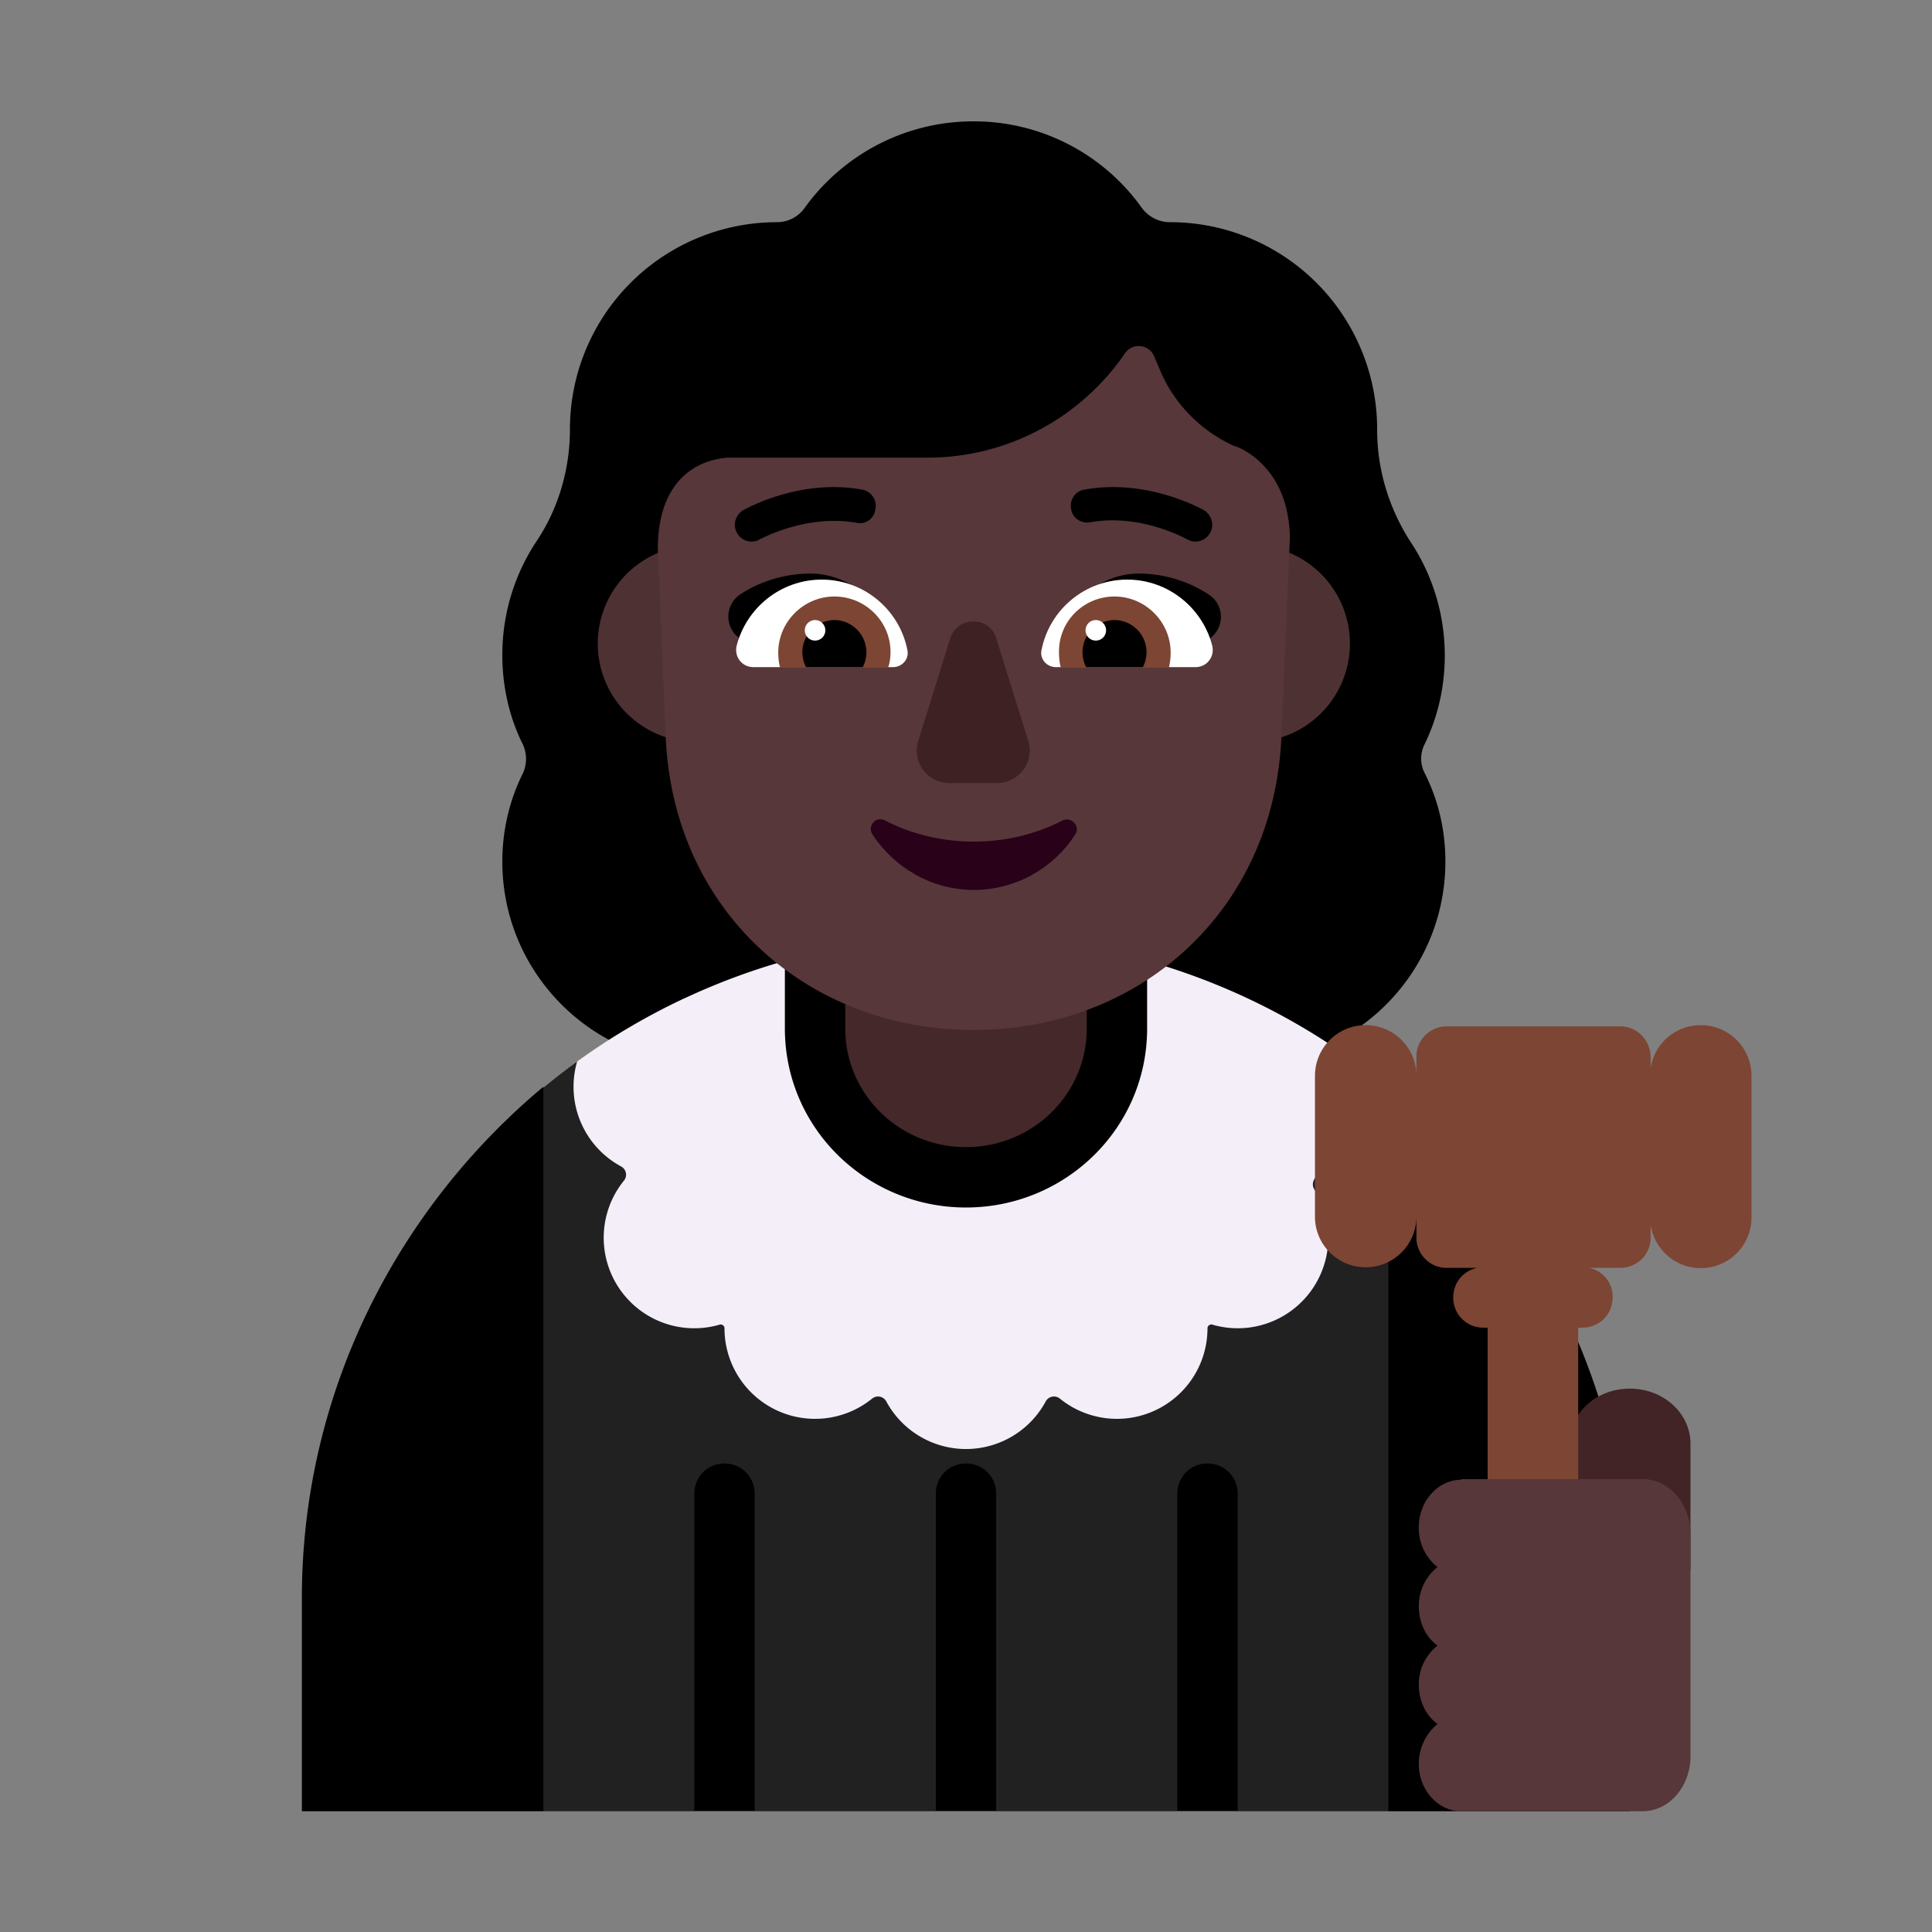 <svg xmlns="http://www.w3.org/2000/svg" width="1em" height="1em" viewBox="0 0 32 32"><rect x="0" y="0" width="32" height="32" fill="#808080" stroke="none"/><g fill="none"><path fill="#000" d="M23.59 12.34c.22-.45.34-.95.34-1.48c0-.7-.21-1.35-.57-1.89c-.36-.56-.55-1.2-.55-1.85v-.01a3.43 3.43 0 0 0-3.43-3.43c-.19 0-.36-.09-.47-.24a3.414 3.414 0 0 0-2.79-1.43c-1.15 0-2.17.57-2.79 1.43a.56.56 0 0 1-.46.24a3.43 3.43 0 0 0-3.43 3.43c0 .66-.19 1.31-.55 1.85c-.36.54-.57 1.19-.57 1.89c0 .53.12 1.04.34 1.48c.07.15.07.33 0 .48c-.22.44-.34.94-.34 1.46c0 1.85 1.5 3.35 3.35 3.35h8.92c1.85 0 3.35-1.5 3.35-3.35c0-.53-.12-1.02-.34-1.46a.52.52 0 0 1-.01-.47"/><path fill="#212121" d="M9 18.016c.183-.151.37-.296.564-.436l6.441-.08l6.948.472l.047.04L24.5 24L23 30H9l-1.5-6z"/><path fill="#F3EEF8" d="M16.036 15.5H16c-1.669 0-3.25.373-4.666 1.037h-.002a10.96 10.96 0 0 0-1.773 1.045a1.5 1.5 0 0 0 .732 1.74a.155.155 0 0 1 .046.23a1.5 1.5 0 0 0 1.583 2.388c.04-.011.08.019.08.06a1.5 1.5 0 0 0 2.448 1.163a.155.155 0 0 1 .23.046a1.5 1.5 0 0 0 2.644 0a.155.155 0 0 1 .23-.046A1.5 1.5 0 0 0 20 22c0-.041.04-.071.08-.06a1.5 1.5 0 0 0 1.688-2.242c-.056-.087-.003-.218.098-.243A1.5 1.5 0 0 0 23 18.018a10.94 10.94 0 0 0-6.964-2.518"/><path fill="#000" d="m15.076 10.342l-.638.56l-.005.004A4.256 4.256 0 0 0 13 14.086v2.949C13 18.69 14.357 20 16 20s3-1.31 3-2.965v-2.949a4.262 4.262 0 0 0-1.443-3.18l-.005-.004l-.63-.554l-.008-.006a1.406 1.406 0 0 0-1.838 0M5 26.5c-.01-3.41 1.568-6.47 4-8.5v12H5zM22.996 30V18.01A10.973 10.973 0 0 1 27 26.5V30zM12.5 24.74v5.25h-1v-5.25c0-.28.22-.5.5-.5s.5.22.5.5m4 0v5.25h-1v-5.25c0-.28.22-.5.5-.5s.5.22.5.5m4 0v5.25h-1v-5.25c0-.28.22-.5.5-.5s.5.22.5.5"/><path fill="#452829" d="m15.097 11.654l.631-.554a.406.406 0 0 1 .534 0l.631.553A3.266 3.266 0 0 1 18 14.087v2.949C18 18.122 17.107 19 16 19s-2-.878-2-1.965v-2.949c0-.925.398-1.812 1.097-2.433"/><path fill="#422426" d="M26.995 23c.557 0 1.005.407 1.005.914V26h-2v-2.086c-.01-.507.437-.914.995-.914"/><path fill="#7D4533" d="M22.62 20.99c-.46 0-.84-.37-.84-.84v-2.33c0-.46.37-.84.84-.84c.46 0 .84.37.84.84V18v-.5c0-.28.23-.5.5-.5h2.88c.27 0 .49.22.5.5v.19c.062-.4.405-.71.83-.71c.46 0 .84.37.84.84v2.33a.839.839 0 0 1-1.67.13v.22c0 .28-.23.5-.5.5h-.52c.23.047.399.253.39.49c0 .28-.22.5-.5.5h-.07v5.38h-1.5v-5.38h-.07c-.28 0-.5-.22-.5-.5c0-.245.168-.444.398-.49h-.508c-.28 0-.5-.23-.5-.5V20v.15c0 .47-.38.84-.84.84"/><path fill="#573739" d="M24.202 24.51c-.374 0-.692.336-.702.765a.825.825 0 0 0 .31.681a.814.814 0 0 0-.31.65c0 .272.119.513.31.65a.814.814 0 0 0-.31.649c0 .272.119.513.31.65a.851.851 0 0 0-.31.68c.01.43.328.765.702.765h3.006c.437 0 .792-.409.792-.911V25.41c0-.502-.355-.911-.792-.911h-3.006z"/><path fill="#4E3233" d="M13.161 10.66a1.63 1.63 0 1 1-3.26 0a1.63 1.63 0 0 1 3.26 0m9.198 0a1.63 1.63 0 1 1-3.26 0a1.63 1.63 0 0 1 3.26 0"/><path fill="#573739" d="M12.065 7.58h3.3c1.31 0 2.53-.65 3.27-1.73c.12-.18.4-.15.48.05l.09.21c.23.57.68 1.02 1.22 1.27c.04.01.08.03.11.04c.25.12.81.5.83 1.48l-.14 3.29c-.12 2.92-2.37 4.87-5.1 4.87c-2.73 0-4.98-1.95-5.1-4.87l-.13-3.13c.02-1.38.98-1.47 1.17-1.48"/><path fill="#000" d="M13.42 9.5c.59 0 1.07.4 1.37.86c-.254.078-.501.148-.745.217c-.446.127-.882.251-1.335.413l-.5-.45a.44.44 0 0 1 .03-.68c.33-.23.77-.36 1.18-.36m5.44 0c-.58 0-1.06.41-1.36.86c.267.083.527.157.786.231c.428.122.851.243 1.294.399l.5-.45a.44.44 0 0 0-.04-.68a2.13 2.13 0 0 0-1.18-.36"/><path fill="#fff" d="M12.2 10.7c.16-.63.73-1.1 1.41-1.1c.7 0 1.29.5 1.42 1.17c.03.15-.09.28-.24.28h-2.31c-.19 0-.32-.17-.28-.35m7.88 0c-.16-.63-.73-1.1-1.41-1.1c-.7 0-1.29.5-1.42 1.17c-.03.15.09.28.24.28h2.31c.19 0 .32-.17.28-.35"/><path fill="#7D4533" d="M12.89 10.81c0-.51.42-.93.93-.93s.93.41.93.92c0 .09-.01.17-.04.26h-1.79c-.02-.08-.03-.16-.03-.25m6.5 0c0-.51-.42-.93-.93-.93s-.93.41-.92.93c0 .09.01.17.03.25h1.79c.02-.08.03-.16.03-.25"/><path fill="#000" d="M13.82 10.27a.534.534 0 0 1 .47.78h-.94a.534.534 0 0 1 .47-.78m4.64 0a.534.534 0 0 0-.47.78h.94a.534.534 0 0 0-.47-.78"/><path fill="#fff" d="M13.67 10.44a.17.17 0 1 1-.34 0a.17.17 0 0 1 .34 0m4.65 0a.17.17 0 1 1-.34 0a.17.17 0 0 1 .34 0"/><path fill="#290118" d="M16.13 13.94c-.54 0-1.05-.13-1.47-.35c-.15-.08-.3.09-.21.23c.36.55.98.92 1.68.92s1.33-.37 1.68-.92c.09-.14-.07-.3-.21-.23c-.43.22-.93.35-1.47.35"/><path fill="#3D2123" d="m15.74 10.57l-.53 1.7c-.11.35.15.7.52.7h.78c.37 0 .63-.35.52-.7l-.53-1.7c-.11-.37-.64-.37-.76 0"/><path fill="#000" d="M19.66 8.93c.05.03.09.04.14.04c.1 0 .19-.05.24-.14c.08-.13.03-.3-.1-.38l-.009-.005c-.103-.055-.973-.517-1.97-.335c-.15.02-.25.17-.22.32c.02.15.17.25.32.22c.767-.137 1.46.21 1.58.271a.435.435 0 0 0 .02.009m-7.451-.1c.05.09.14.14.24.14c.05 0 .09-.01.14-.04l.018-.009c.12-.059.814-.398 1.582-.261c.15.03.29-.07.31-.23a.273.273 0 0 0-.22-.32c-.989-.182-1.857.28-1.961.335l-.009.005c-.13.08-.18.25-.1.38"/></g></svg>